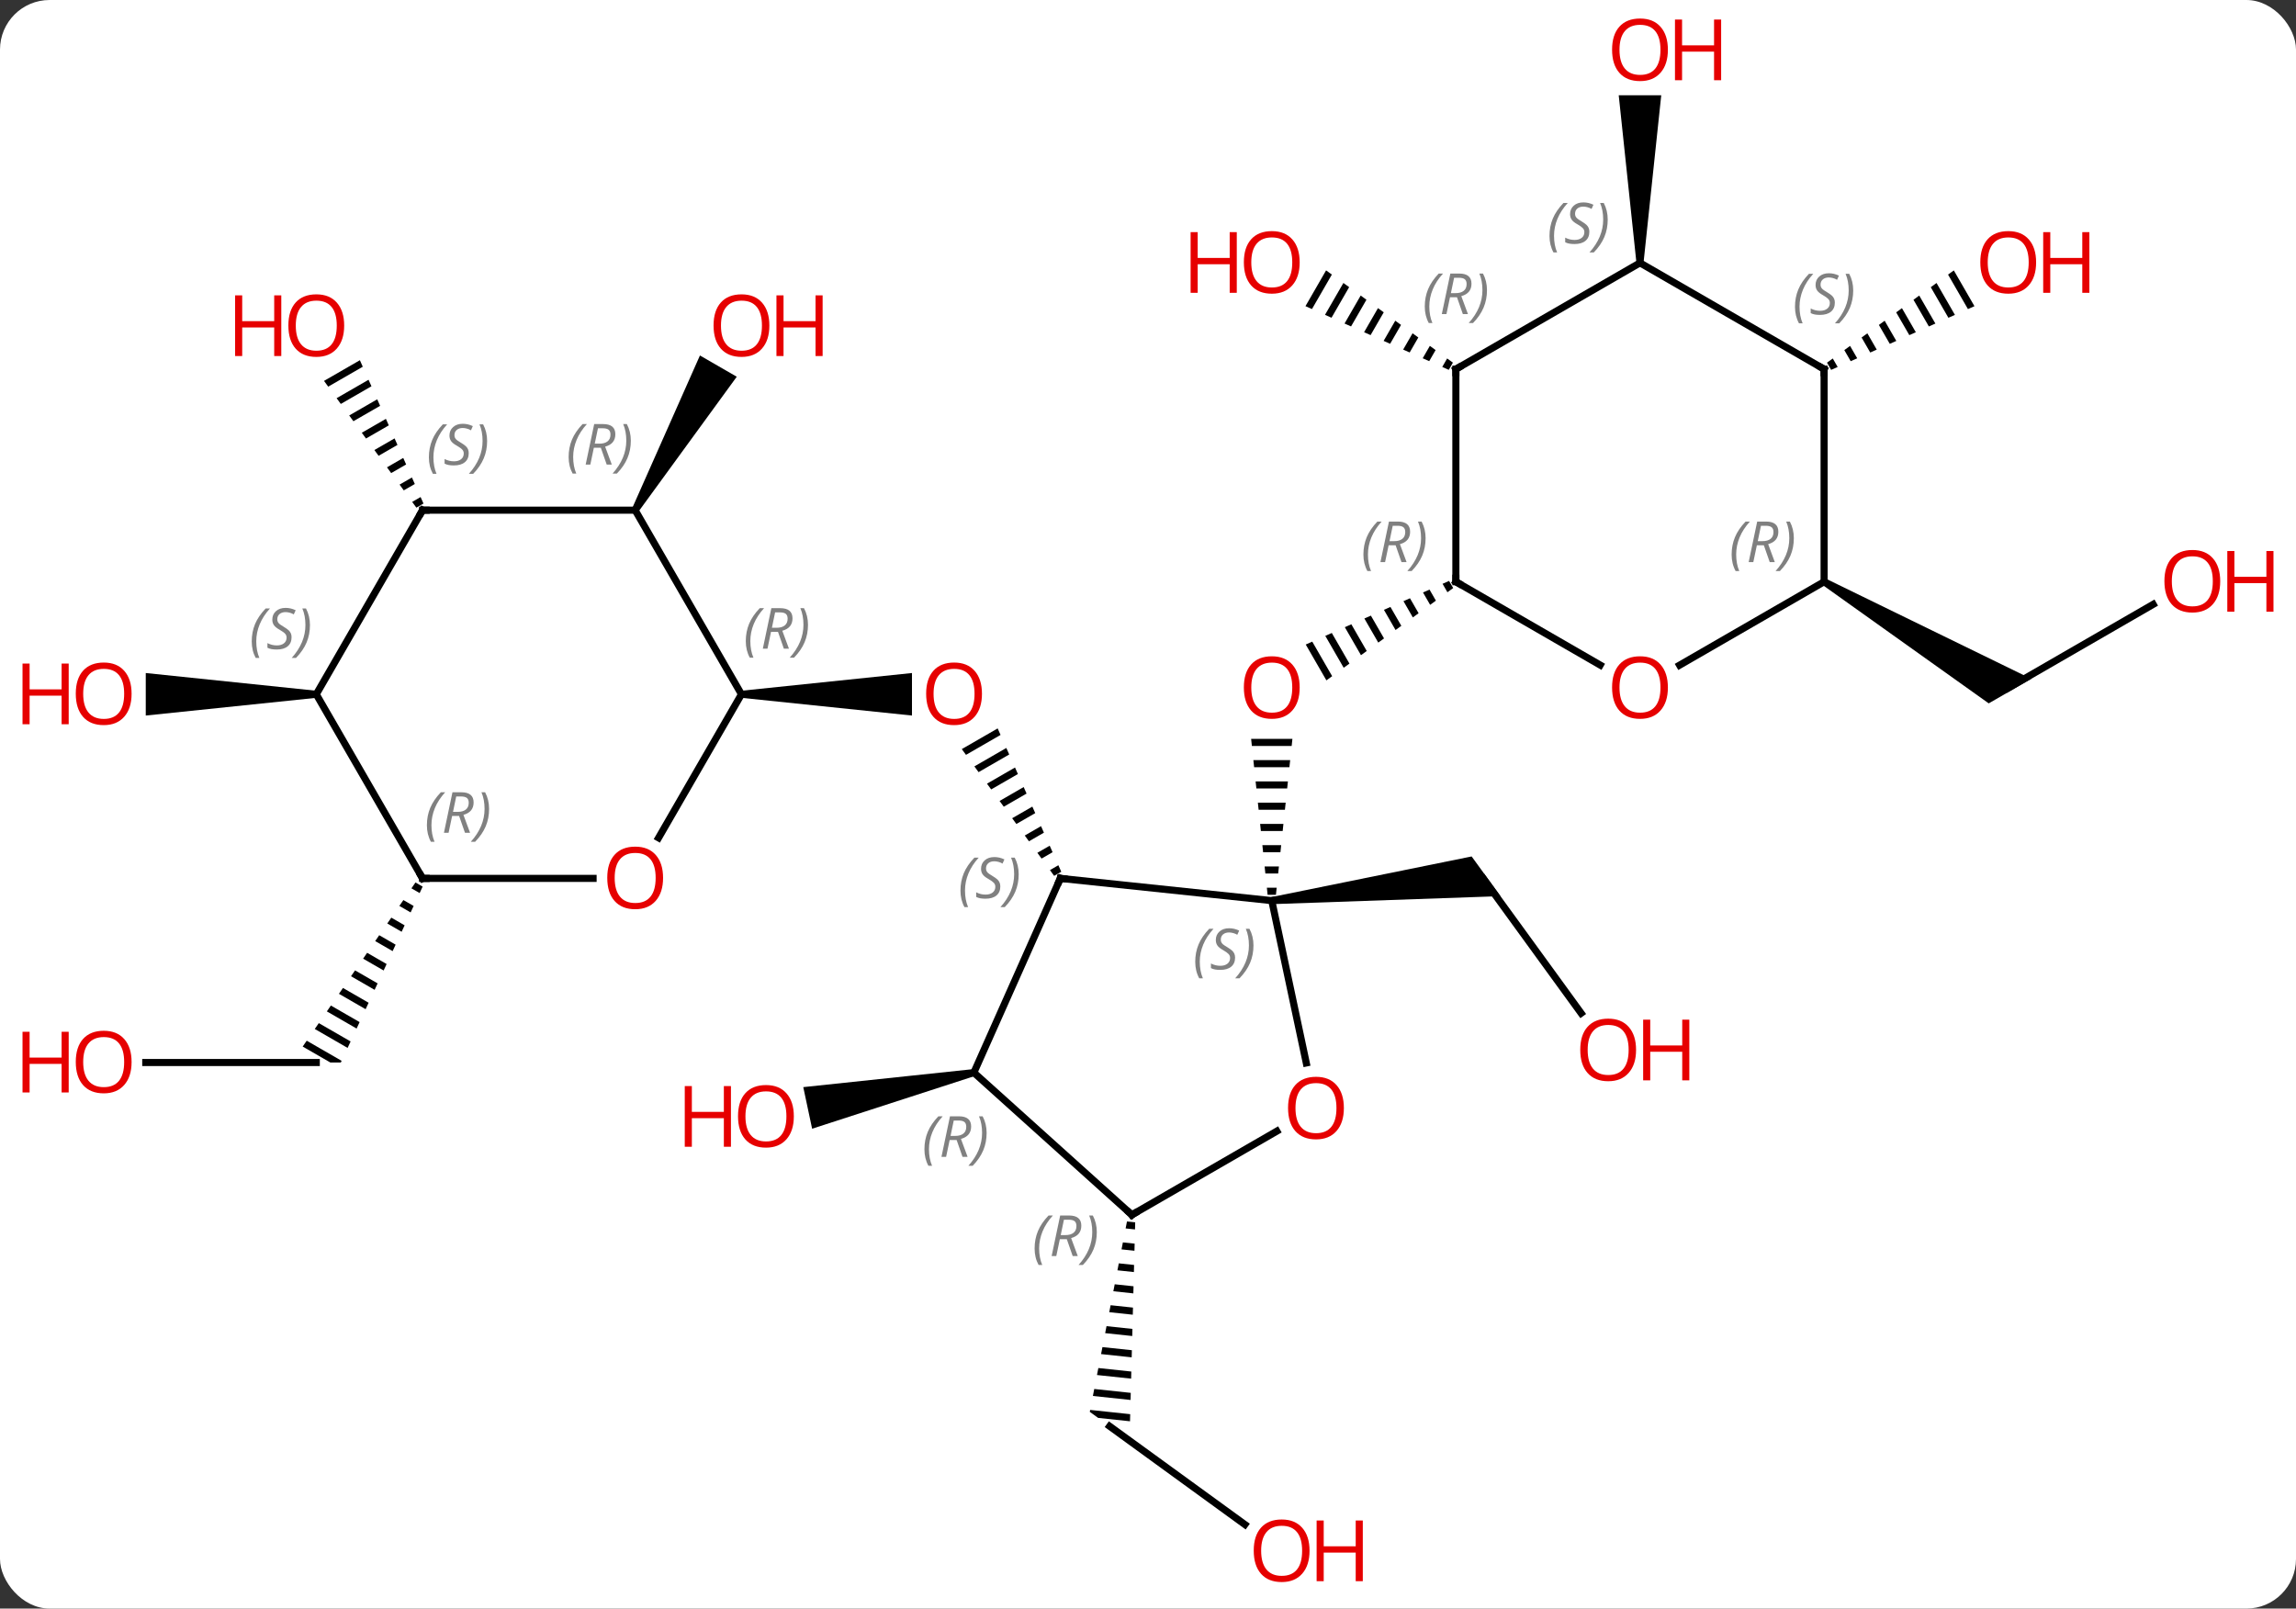 <svg width="324" viewBox="0 0 324 227" style="fill-opacity:1; color-rendering:auto; color-interpolation:auto; text-rendering:auto; stroke:black; stroke-linecap:square; stroke-miterlimit:10; shape-rendering:auto; stroke-opacity:1; fill:black; stroke-dasharray:none; font-weight:normal; stroke-width:1; font-family:'Open Sans'; font-style:normal; stroke-linejoin:miter; font-size:12; stroke-dashoffset:0; image-rendering:auto;" height="227" class="cas-substance-image" xmlns:xlink="http://www.w3.org/1999/xlink" xmlns="http://www.w3.org/2000/svg"><rect x="0" y="0" width="324" height="227" fill="#333333" stroke="none"/><svg class="cas-substance-single-component"><rect y="0" x="0" width="324" stroke="none" ry="7" rx="7" height="227" fill="white" class="cas-substance-group"/><svg y="0" x="0" width="324" viewBox="0 0 324 227" style="fill:black;" height="227" class="cas-substance-single-component-image"><svg><g><g transform="translate(162,113)" style="text-rendering:geometricPrecision; color-rendering:optimizeQuality; color-interpolation:linearRGB; stroke-linecap:butt; image-rendering:optimizeQuality;"><path style="stroke:none;" d="M14.553 -8.73 L14.659 -7.73 L20.273 -7.73 L20.379 -8.73 ZM14.87 -5.73 L14.976 -4.73 L19.956 -4.73 L20.062 -5.73 ZM15.187 -2.73 L15.293 -1.73 L19.639 -1.73 L19.745 -2.73 ZM15.505 0.27 L15.61 1.27 L19.322 1.27 L19.427 0.27 ZM15.822 3.27 L15.927 4.27 L19.005 4.27 L19.11 3.27 ZM16.139 6.27 L16.245 7.27 L18.687 7.27 L18.793 6.27 ZM16.456 9.27 L16.562 10.27 L18.37 10.27 L18.476 9.27 ZM16.773 12.27 L16.879 13.27 L18.053 13.27 L18.159 12.27 Z"/><path style="stroke:none;" d="M42.485 -31.023 L41.566 -30.615 L42.253 -29.422 L43.067 -30.015 L42.485 -31.023 ZM39.727 -29.799 L38.808 -29.391 L39.814 -27.646 L40.627 -28.238 L40.627 -28.238 L39.727 -29.799 ZM36.969 -28.574 L36.05 -28.166 L36.05 -28.166 L37.374 -25.869 L38.187 -26.462 L36.969 -28.574 ZM34.211 -27.35 L33.292 -26.942 L33.292 -26.942 L34.934 -24.093 L34.934 -24.093 L35.748 -24.685 L35.748 -24.685 L34.211 -27.35 ZM31.453 -26.125 L30.534 -25.717 L30.534 -25.717 L32.495 -22.317 L33.308 -22.909 L33.308 -22.909 L31.453 -26.125 ZM28.695 -24.901 L27.776 -24.493 L27.776 -24.493 L30.055 -20.54 L30.868 -21.132 L30.868 -21.132 L28.695 -24.901 ZM25.937 -23.676 L25.018 -23.268 L25.018 -23.268 L27.615 -18.764 L28.429 -19.356 L28.429 -19.356 L25.937 -23.676 ZM23.179 -22.452 L22.26 -22.044 L22.26 -22.044 L25.176 -16.987 L25.176 -16.987 L25.989 -17.579 L25.989 -17.579 L23.179 -22.452 Z"/><line y2="29.982" y1="10.956" x2="61.123" x1="47.301" style="fill:none;"/><path style="stroke:none;" d="M17.518 14.591 L17.414 13.597 L45.67 7.86 L49.741 13.464 Z"/><path style="stroke:none;" d="M-21.215 -10.208 L-26.276 -7.289 L-25.684 -6.476 L-20.807 -9.288 L-20.807 -9.288 L-21.215 -10.208 ZM-19.991 -7.449 L-24.499 -4.849 L-23.907 -4.036 L-19.583 -6.53 L-19.991 -7.449 ZM-18.767 -4.691 L-22.722 -2.41 L-22.13 -1.597 L-18.359 -3.771 L-18.767 -4.691 ZM-17.544 -1.933 L-20.945 0.029 L-20.945 0.029 L-20.353 0.842 L-17.136 -1.013 L-17.544 -1.933 ZM-16.32 0.826 L-19.168 2.468 L-18.576 3.281 L-15.912 1.745 L-15.912 1.745 L-16.32 0.826 ZM-15.096 3.584 L-17.391 4.908 L-17.391 4.908 L-16.798 5.721 L-16.798 5.721 L-14.688 4.504 L-14.688 4.504 L-15.096 3.584 ZM-13.872 6.343 L-15.614 7.347 L-15.021 8.16 L-15.021 8.16 L-13.464 7.262 L-13.464 7.262 L-13.872 6.343 ZM-12.648 9.101 L-13.836 9.786 L-13.836 9.786 L-13.244 10.599 L-13.244 10.599 L-12.24 10.02 L-12.24 10.02 L-12.648 9.101 Z"/><path style="stroke:none;" d="M-57.369 -14.524 L-57.369 -15.524 L-33.306 -18.024 L-33.306 -12.024 Z"/><path style="stroke:none;" d="M-24.677 37.875 L-24.469 38.853 L-47.398 46.283 L-48.646 40.414 Z"/><line y2="102.138" y1="88.272" x2="13.673" x1="-5.412" style="fill:none;"/><path style="stroke:none;" d="M-2.966 59.369 L-3.159 60.354 L-3.159 60.354 L-1.832 60.495 L-1.832 60.495 L-1.806 59.492 L-1.806 59.492 L-2.966 59.369 ZM-3.544 62.324 L-3.736 63.309 L-3.736 63.309 L-1.911 63.503 L-1.911 63.503 L-1.884 62.5 L-1.884 62.5 L-3.544 62.324 ZM-4.121 65.279 L-4.313 66.264 L-4.313 66.264 L-1.989 66.511 L-1.989 66.511 L-1.963 65.509 L-1.963 65.509 L-4.121 65.279 ZM-4.698 68.234 L-4.891 69.219 L-4.891 69.219 L-2.067 69.519 L-2.067 69.519 L-2.041 68.517 L-2.041 68.517 L-4.698 68.234 ZM-5.276 71.19 L-5.468 72.175 L-5.468 72.175 L-2.146 72.528 L-2.146 72.528 L-2.12 71.525 L-2.12 71.525 L-5.276 71.19 ZM-5.853 74.145 L-6.045 75.13 L-6.045 75.13 L-2.224 75.536 L-2.224 75.536 L-2.198 74.533 L-2.198 74.533 L-5.853 74.145 ZM-6.43 77.1 L-6.622 78.085 L-6.622 78.085 L-2.303 78.544 L-2.303 78.544 L-2.276 77.541 L-2.276 77.541 L-6.43 77.1 ZM-7.007 80.055 L-7.2 81.04 L-7.2 81.04 L-2.381 81.552 L-2.381 81.552 L-2.355 80.549 L-2.355 80.549 L-7.007 80.055 ZM-7.585 83.01 L-7.777 83.995 L-7.777 83.995 L-2.46 84.56 L-2.46 84.56 L-2.433 83.558 L-2.433 83.558 L-7.585 83.01 ZM-8.162 85.966 L-8.214 86.236 L-8.214 86.236 L-8.214 86.236 L-8.214 86.236 L-7.038 87.09 L-7.038 87.09 L-2.538 87.569 L-2.538 87.569 L-2.512 86.566 L-2.512 86.566 L-8.162 85.966 Z"/><path style="stroke:none;" d="M25.132 -74.845 L22.221 -69.796 L22.221 -69.796 L23.14 -69.388 L23.14 -69.388 L25.946 -74.253 L25.132 -74.845 ZM27.573 -73.069 L24.978 -68.57 L24.978 -68.57 L25.897 -68.162 L25.897 -68.162 L28.386 -72.478 L28.386 -72.478 L27.573 -73.069 ZM30.013 -71.294 L27.736 -67.345 L27.736 -67.345 L28.655 -66.936 L28.655 -66.936 L30.826 -70.702 L30.826 -70.702 L30.013 -71.294 ZM32.453 -69.519 L30.493 -66.119 L30.493 -66.119 L31.412 -65.711 L31.412 -65.711 L33.267 -68.927 L32.453 -69.519 ZM34.894 -67.743 L33.25 -64.894 L33.25 -64.894 L34.169 -64.485 L34.169 -64.485 L35.707 -67.151 L35.707 -67.151 L34.894 -67.743 ZM37.334 -65.968 L36.008 -63.668 L36.927 -63.26 L36.927 -63.26 L38.147 -65.376 L38.147 -65.376 L37.334 -65.968 ZM39.774 -64.192 L38.765 -62.443 L38.765 -62.443 L39.684 -62.034 L39.684 -62.034 L40.587 -63.6 L40.587 -63.6 L39.774 -64.192 ZM42.214 -62.417 L41.522 -61.217 L42.441 -60.808 L42.441 -60.808 L43.028 -61.825 L43.028 -61.825 L42.214 -62.417 Z"/><path style="stroke:none;" d="M-71.936 -40.754 L-72.802 -41.254 L-63.228 -62.836 L-58.032 -59.836 Z"/><line y2="-27.717" y1="-15.906" x2="141.846" x1="121.389" style="fill:none;"/><path style="stroke:none;" d="M95.159 -30.473 L95.659 -31.339 L124.639 -17.205 L118.639 -13.741 Z"/><path style="stroke:none;" d="M69.926 -75.906 L68.926 -75.906 L66.426 -99.554 L72.426 -99.554 Z"/><line y2="36.939" y1="36.939" x2="-141.431" x1="-117.369" style="fill:none;"/><path style="stroke:none;" d="M-103.371 11.534 L-103.939 12.361 L-102.783 13.028 L-102.36 12.117 L-103.371 11.534 ZM-105.076 14.015 L-105.645 14.842 L-104.054 15.759 L-103.63 14.848 L-105.076 14.015 ZM-106.781 16.495 L-107.35 17.322 L-105.324 18.49 L-104.901 17.58 L-106.781 16.495 ZM-108.486 18.976 L-109.055 19.803 L-106.595 21.222 L-106.171 20.311 L-106.171 20.311 L-108.486 18.976 ZM-110.192 21.457 L-110.76 22.284 L-107.865 23.953 L-107.442 23.043 L-110.192 21.457 ZM-111.897 23.938 L-112.465 24.765 L-109.135 26.685 L-108.712 25.774 L-111.897 23.938 ZM-113.602 26.418 L-114.17 27.245 L-110.406 29.416 L-109.982 28.506 L-109.982 28.506 L-113.602 26.418 ZM-115.307 28.899 L-115.875 29.726 L-111.676 32.147 L-111.253 31.237 L-115.307 28.899 ZM-117.012 31.38 L-117.58 32.207 L-117.58 32.207 L-112.947 34.879 L-112.523 33.968 L-117.012 31.38 ZM-118.717 33.861 L-119.285 34.688 L-115.381 36.939 L-113.905 36.939 L-113.794 36.7 L-118.717 33.861 Z"/><path style="stroke:none;" d="M-111.215 -62.168 L-116.276 -59.249 L-115.684 -58.436 L-115.684 -58.436 L-110.807 -61.248 L-111.215 -62.168 ZM-109.991 -59.409 L-114.499 -56.809 L-113.907 -55.996 L-113.907 -55.996 L-109.583 -58.49 L-109.991 -59.409 ZM-108.767 -56.651 L-112.722 -54.37 L-112.13 -53.557 L-108.359 -55.731 L-108.359 -55.731 L-108.767 -56.651 ZM-107.543 -53.892 L-110.945 -51.931 L-110.945 -51.931 L-110.353 -51.118 L-107.136 -52.973 L-107.136 -52.973 L-107.543 -53.892 ZM-106.32 -51.134 L-109.168 -49.492 L-109.168 -49.492 L-108.576 -48.679 L-105.912 -50.215 L-105.912 -50.215 L-106.32 -51.134 ZM-105.096 -48.376 L-107.391 -47.052 L-106.798 -46.239 L-106.798 -46.239 L-104.688 -47.456 L-104.688 -47.456 L-105.096 -48.376 ZM-103.872 -45.617 L-105.614 -44.613 L-105.614 -44.613 L-105.021 -43.8 L-105.021 -43.8 L-103.464 -44.698 L-103.464 -44.698 L-103.872 -45.617 ZM-102.648 -42.859 L-103.836 -42.174 L-103.244 -41.361 L-103.244 -41.361 L-102.24 -41.94 L-102.648 -42.859 Z"/><path style="stroke:none;" d="M113.713 -74.84 L112.9 -74.249 L112.9 -74.249 L115.707 -69.382 L115.707 -69.382 L116.626 -69.79 L116.626 -69.79 L113.713 -74.84 ZM111.273 -73.065 L110.46 -72.473 L110.46 -72.473 L112.949 -68.156 L112.949 -68.156 L113.868 -68.565 L113.868 -68.565 L111.273 -73.065 ZM108.833 -71.289 L108.02 -70.697 L110.192 -66.931 L110.192 -66.931 L111.111 -67.339 L108.833 -71.289 ZM106.393 -69.513 L105.579 -68.922 L105.579 -68.922 L107.434 -65.706 L108.353 -66.114 L108.353 -66.114 L106.393 -69.513 ZM103.953 -67.738 L103.139 -67.146 L103.139 -67.146 L104.677 -64.48 L104.677 -64.48 L105.596 -64.889 L105.596 -64.889 L103.953 -67.738 ZM101.513 -65.962 L100.699 -65.37 L100.699 -65.37 L101.919 -63.255 L101.919 -63.255 L102.838 -63.663 L102.838 -63.663 L101.513 -65.962 ZM99.072 -64.187 L98.259 -63.595 L99.162 -62.029 L99.162 -62.029 L100.081 -62.438 L100.081 -62.438 L99.072 -64.187 ZM96.632 -62.411 L95.819 -61.819 L95.819 -61.819 L96.404 -60.804 L96.404 -60.804 L97.323 -61.213 L97.323 -61.213 L96.632 -62.411 Z"/><path style="stroke:none;" d="M-117.369 -15.524 L-117.369 -14.524 L-141.431 -12.024 L-141.431 -18.024 Z"/><line y2="10.956" y1="14.094" x2="-12.369" x1="17.466" style="fill:none;"/><line y2="37.004" y1="14.094" x2="22.336" x1="17.466" style="fill:none;"/><line y2="38.364" y1="10.956" x2="-24.573" x1="-12.369" style="fill:none;"/><line y2="58.437" y1="46.626" x2="-2.277" x1="18.18" style="fill:none;"/><line y2="58.437" y1="38.364" x2="-2.277" x1="-24.573" style="fill:none;"/><line y2="-19.147" y1="-30.906" x2="63.812" x1="43.446" style="fill:none;"/><line y2="-60.906" y1="-30.906" x2="43.446" x1="43.446" style="fill:none;"/><line y2="-30.906" y1="-19.132" x2="95.409" x1="75.014" style="fill:none;"/><line y2="-75.906" y1="-60.906" x2="69.426" x1="43.446" style="fill:none;"/><line y2="-60.906" y1="-30.906" x2="95.409" x1="95.409" style="fill:none;"/><line y2="-60.906" y1="-75.906" x2="95.409" x1="69.426" style="fill:none;"/><line y2="5.234" y1="-15.024" x2="-69.066" x1="-57.369" style="fill:none;"/><line y2="-41.004" y1="-15.024" x2="-72.369" x1="-57.369" style="fill:none;"/><line y2="10.956" y1="10.956" x2="-102.369" x1="-78.306" style="fill:none;"/><line y2="-41.004" y1="-41.004" x2="-102.369" x1="-72.369" style="fill:none;"/><line y2="-15.024" y1="10.956" x2="-117.369" x1="-102.369" style="fill:none;"/><line y2="-15.024" y1="-41.004" x2="-117.369" x1="-102.369" style="fill:none;"/></g><g transform="translate(162,113)" style="fill:rgb(230,0,0); text-rendering:geometricPrecision; color-rendering:optimizeQuality; image-rendering:optimizeQuality; font-family:'Open Sans'; stroke:rgb(230,0,0); color-interpolation:linearRGB;"><path style="stroke:none;" d="M21.404 -15.976 Q21.404 -13.914 20.364 -12.734 Q19.325 -11.554 17.482 -11.554 Q15.591 -11.554 14.56 -12.719 Q13.528 -13.883 13.528 -15.992 Q13.528 -18.086 14.56 -19.234 Q15.591 -20.383 17.482 -20.383 Q19.341 -20.383 20.372 -19.211 Q21.404 -18.039 21.404 -15.976 ZM14.575 -15.976 Q14.575 -14.242 15.318 -13.336 Q16.06 -12.429 17.482 -12.429 Q18.904 -12.429 19.63 -13.328 Q20.357 -14.226 20.357 -15.976 Q20.357 -17.711 19.63 -18.601 Q18.904 -19.492 17.482 -19.492 Q16.06 -19.492 15.318 -18.593 Q14.575 -17.695 14.575 -15.976 Z"/><path style="stroke:none;" d="M68.873 35.159 Q68.873 37.221 67.833 38.401 Q66.794 39.581 64.951 39.581 Q63.06 39.581 62.029 38.416 Q60.998 37.252 60.998 35.143 Q60.998 33.049 62.029 31.901 Q63.06 30.752 64.951 30.752 Q66.81 30.752 67.841 31.924 Q68.873 33.096 68.873 35.159 ZM62.044 35.159 Q62.044 36.893 62.787 37.799 Q63.529 38.706 64.951 38.706 Q66.373 38.706 67.099 37.807 Q67.826 36.909 67.826 35.159 Q67.826 33.424 67.099 32.534 Q66.373 31.643 64.951 31.643 Q63.529 31.643 62.787 32.541 Q62.044 33.44 62.044 35.159 Z"/><path style="stroke:none;" d="M76.388 39.456 L75.388 39.456 L75.388 35.424 L70.873 35.424 L70.873 39.456 L69.873 39.456 L69.873 30.893 L70.873 30.893 L70.873 34.534 L75.388 34.534 L75.388 30.893 L76.388 30.893 L76.388 39.456 Z"/><path style="stroke:none;" d="M-23.431 -15.094 Q-23.431 -13.032 -24.471 -11.852 Q-25.51 -10.672 -27.353 -10.672 Q-29.244 -10.672 -30.275 -11.836 Q-31.306 -13.001 -31.306 -15.11 Q-31.306 -17.204 -30.275 -18.352 Q-29.244 -19.501 -27.353 -19.501 Q-25.494 -19.501 -24.463 -18.329 Q-23.431 -17.157 -23.431 -15.094 ZM-30.26 -15.094 Q-30.26 -13.36 -29.517 -12.454 Q-28.775 -11.547 -27.353 -11.547 Q-25.931 -11.547 -25.205 -12.446 Q-24.478 -13.344 -24.478 -15.094 Q-24.478 -16.829 -25.205 -17.719 Q-25.931 -18.61 -27.353 -18.61 Q-28.775 -18.61 -29.517 -17.712 Q-30.26 -16.813 -30.26 -15.094 Z"/><path style="stroke:none;" d="M-49.978 44.531 Q-49.978 46.593 -51.018 47.773 Q-52.057 48.953 -53.9 48.953 Q-55.791 48.953 -56.822 47.788 Q-57.853 46.624 -57.853 44.515 Q-57.853 42.421 -56.822 41.273 Q-55.791 40.124 -53.9 40.124 Q-52.041 40.124 -51.01 41.296 Q-49.978 42.468 -49.978 44.531 ZM-56.807 44.531 Q-56.807 46.265 -56.064 47.171 Q-55.322 48.078 -53.9 48.078 Q-52.478 48.078 -51.752 47.179 Q-51.025 46.281 -51.025 44.531 Q-51.025 42.796 -51.752 41.906 Q-52.478 41.015 -53.9 41.015 Q-55.322 41.015 -56.064 41.913 Q-56.807 42.812 -56.807 44.531 Z"/><path style="stroke:none;" d="M-58.853 48.828 L-59.853 48.828 L-59.853 44.796 L-64.369 44.796 L-64.369 48.828 L-65.369 48.828 L-65.369 40.265 L-64.369 40.265 L-64.369 43.906 L-59.853 43.906 L-59.853 40.265 L-58.853 40.265 L-58.853 48.828 Z"/><path style="stroke:none;" d="M22.796 105.836 Q22.796 107.898 21.756 109.078 Q20.717 110.258 18.874 110.258 Q16.983 110.258 15.952 109.094 Q14.921 107.929 14.921 105.82 Q14.921 103.726 15.952 102.578 Q16.983 101.429 18.874 101.429 Q20.733 101.429 21.764 102.601 Q22.796 103.773 22.796 105.836 ZM15.967 105.836 Q15.967 107.57 16.71 108.476 Q17.452 109.383 18.874 109.383 Q20.296 109.383 21.022 108.484 Q21.749 107.586 21.749 105.836 Q21.749 104.101 21.022 103.211 Q20.296 102.32 18.874 102.32 Q17.452 102.32 16.71 103.219 Q15.967 104.117 15.967 105.836 Z"/><path style="stroke:none;" d="M30.311 110.133 L29.311 110.133 L29.311 106.101 L24.796 106.101 L24.796 110.133 L23.796 110.133 L23.796 101.57 L24.796 101.57 L24.796 105.211 L29.311 105.211 L29.311 101.57 L30.311 101.57 L30.311 110.133 Z"/><path style="stroke:none;" d="M21.404 -75.976 Q21.404 -73.914 20.364 -72.734 Q19.325 -71.554 17.482 -71.554 Q15.591 -71.554 14.56 -72.719 Q13.528 -73.883 13.528 -75.992 Q13.528 -78.086 14.56 -79.234 Q15.591 -80.383 17.482 -80.383 Q19.341 -80.383 20.372 -79.211 Q21.404 -78.039 21.404 -75.976 ZM14.575 -75.976 Q14.575 -74.242 15.318 -73.336 Q16.06 -72.429 17.482 -72.429 Q18.904 -72.429 19.63 -73.328 Q20.357 -74.226 20.357 -75.976 Q20.357 -77.711 19.63 -78.601 Q18.904 -79.492 17.482 -79.492 Q16.06 -79.492 15.318 -78.594 Q14.575 -77.695 14.575 -75.976 Z"/><path style="stroke:none;" d="M12.528 -71.679 L11.528 -71.679 L11.528 -75.711 L7.013 -75.711 L7.013 -71.679 L6.013 -71.679 L6.013 -80.242 L7.013 -80.242 L7.013 -76.601 L11.528 -76.601 L11.528 -80.242 L12.528 -80.242 L12.528 -71.679 Z"/><path style="stroke:none;" d="M-53.431 -67.054 Q-53.431 -64.992 -54.471 -63.812 Q-55.51 -62.632 -57.353 -62.632 Q-59.244 -62.632 -60.275 -63.797 Q-61.306 -64.961 -61.306 -67.07 Q-61.306 -69.164 -60.275 -70.312 Q-59.244 -71.461 -57.353 -71.461 Q-55.494 -71.461 -54.463 -70.289 Q-53.431 -69.117 -53.431 -67.054 ZM-60.26 -67.054 Q-60.26 -65.32 -59.517 -64.414 Q-58.775 -63.507 -57.353 -63.507 Q-55.931 -63.507 -55.205 -64.406 Q-54.478 -65.304 -54.478 -67.054 Q-54.478 -68.789 -55.205 -69.679 Q-55.931 -70.57 -57.353 -70.57 Q-58.775 -70.57 -59.517 -69.671 Q-60.26 -68.773 -60.26 -67.054 Z"/><path style="stroke:none;" d="M-45.916 -62.757 L-46.916 -62.757 L-46.916 -66.789 L-51.431 -66.789 L-51.431 -62.757 L-52.431 -62.757 L-52.431 -71.32 L-51.431 -71.32 L-51.431 -67.679 L-46.916 -67.679 L-46.916 -71.32 L-45.916 -71.32 L-45.916 -62.757 Z"/><path style="stroke:none;" d="M151.306 -30.976 Q151.306 -28.914 150.267 -27.734 Q149.228 -26.554 147.385 -26.554 Q145.494 -26.554 144.463 -27.718 Q143.431 -28.883 143.431 -30.992 Q143.431 -33.086 144.463 -34.234 Q145.494 -35.383 147.385 -35.383 Q149.244 -35.383 150.275 -34.211 Q151.306 -33.039 151.306 -30.976 ZM144.478 -30.976 Q144.478 -29.242 145.221 -28.336 Q145.963 -27.429 147.385 -27.429 Q148.806 -27.429 149.533 -28.328 Q150.26 -29.226 150.26 -30.976 Q150.26 -32.711 149.533 -33.601 Q148.806 -34.492 147.385 -34.492 Q145.963 -34.492 145.221 -33.593 Q144.478 -32.695 144.478 -30.976 Z"/><path style="stroke:none;" d="M158.822 -26.679 L157.822 -26.679 L157.822 -30.711 L153.306 -30.711 L153.306 -26.679 L152.306 -26.679 L152.306 -35.242 L153.306 -35.242 L153.306 -31.601 L157.822 -31.601 L157.822 -35.242 L158.822 -35.242 L158.822 -26.679 Z"/><path style="stroke:none;" d="M73.364 -105.976 Q73.364 -103.914 72.324 -102.734 Q71.285 -101.554 69.442 -101.554 Q67.551 -101.554 66.52 -102.719 Q65.489 -103.883 65.489 -105.992 Q65.489 -108.086 66.52 -109.234 Q67.551 -110.383 69.442 -110.383 Q71.301 -110.383 72.332 -109.211 Q73.364 -108.039 73.364 -105.976 ZM66.535 -105.976 Q66.535 -104.242 67.278 -103.336 Q68.02 -102.429 69.442 -102.429 Q70.864 -102.429 71.59 -103.328 Q72.317 -104.226 72.317 -105.976 Q72.317 -107.711 71.59 -108.601 Q70.864 -109.492 69.442 -109.492 Q68.02 -109.492 67.278 -108.594 Q66.535 -107.695 66.535 -105.976 Z"/><path style="stroke:none;" d="M80.879 -101.679 L79.879 -101.679 L79.879 -105.711 L75.364 -105.711 L75.364 -101.679 L74.364 -101.679 L74.364 -110.242 L75.364 -110.242 L75.364 -106.601 L79.879 -106.601 L79.879 -110.242 L80.879 -110.242 L80.879 -101.679 Z"/><path style="stroke:none;" d="M-143.431 36.869 Q-143.431 38.931 -144.471 40.111 Q-145.51 41.291 -147.353 41.291 Q-149.244 41.291 -150.275 40.127 Q-151.306 38.962 -151.306 36.853 Q-151.306 34.759 -150.275 33.611 Q-149.244 32.462 -147.353 32.462 Q-145.494 32.462 -144.463 33.634 Q-143.431 34.806 -143.431 36.869 ZM-150.26 36.869 Q-150.26 38.603 -149.517 39.509 Q-148.775 40.416 -147.353 40.416 Q-145.931 40.416 -145.205 39.517 Q-144.478 38.619 -144.478 36.869 Q-144.478 35.134 -145.205 34.244 Q-145.931 33.353 -147.353 33.353 Q-148.775 33.353 -149.517 34.252 Q-150.26 35.15 -150.26 36.869 Z"/><path style="stroke:none;" d="M-152.306 41.166 L-153.306 41.166 L-153.306 37.134 L-157.822 37.134 L-157.822 41.166 L-158.822 41.166 L-158.822 32.603 L-157.822 32.603 L-157.822 36.244 L-153.306 36.244 L-153.306 32.603 L-152.306 32.603 L-152.306 41.166 Z"/><path style="stroke:none;" d="M-113.431 -67.054 Q-113.431 -64.992 -114.471 -63.812 Q-115.51 -62.632 -117.353 -62.632 Q-119.244 -62.632 -120.275 -63.797 Q-121.306 -64.961 -121.306 -67.07 Q-121.306 -69.164 -120.275 -70.312 Q-119.244 -71.461 -117.353 -71.461 Q-115.494 -71.461 -114.463 -70.289 Q-113.431 -69.117 -113.431 -67.054 ZM-120.26 -67.054 Q-120.26 -65.32 -119.517 -64.414 Q-118.775 -63.507 -117.353 -63.507 Q-115.931 -63.507 -115.205 -64.406 Q-114.478 -65.304 -114.478 -67.054 Q-114.478 -68.789 -115.205 -69.679 Q-115.931 -70.57 -117.353 -70.57 Q-118.775 -70.57 -119.517 -69.671 Q-120.26 -68.773 -120.26 -67.054 Z"/><path style="stroke:none;" d="M-122.306 -62.757 L-123.306 -62.757 L-123.306 -66.789 L-127.822 -66.789 L-127.822 -62.757 L-128.822 -62.757 L-128.822 -71.32 L-127.822 -71.32 L-127.822 -67.679 L-123.306 -67.679 L-123.306 -71.32 L-122.306 -71.32 L-122.306 -62.757 Z"/><path style="stroke:none;" d="M125.326 -75.976 Q125.326 -73.914 124.287 -72.734 Q123.248 -71.554 121.405 -71.554 Q119.514 -71.554 118.483 -72.719 Q117.451 -73.883 117.451 -75.992 Q117.451 -78.086 118.483 -79.234 Q119.514 -80.383 121.405 -80.383 Q123.264 -80.383 124.295 -79.211 Q125.326 -78.039 125.326 -75.976 ZM118.498 -75.976 Q118.498 -74.242 119.241 -73.336 Q119.983 -72.429 121.405 -72.429 Q122.826 -72.429 123.553 -73.328 Q124.28 -74.226 124.28 -75.976 Q124.28 -77.711 123.553 -78.601 Q122.826 -79.492 121.405 -79.492 Q119.983 -79.492 119.241 -78.594 Q118.498 -77.695 118.498 -75.976 Z"/><path style="stroke:none;" d="M132.842 -71.679 L131.842 -71.679 L131.842 -75.711 L127.326 -75.711 L127.326 -71.679 L126.326 -71.679 L126.326 -80.242 L127.326 -80.242 L127.326 -76.601 L131.842 -76.601 L131.842 -80.242 L132.842 -80.242 L132.842 -71.679 Z"/><path style="stroke:none;" d="M-143.431 -15.094 Q-143.431 -13.032 -144.471 -11.852 Q-145.51 -10.672 -147.353 -10.672 Q-149.244 -10.672 -150.275 -11.836 Q-151.306 -13.001 -151.306 -15.11 Q-151.306 -17.204 -150.275 -18.352 Q-149.244 -19.501 -147.353 -19.501 Q-145.494 -19.501 -144.463 -18.329 Q-143.431 -17.157 -143.431 -15.094 ZM-150.26 -15.094 Q-150.26 -13.36 -149.517 -12.454 Q-148.775 -11.547 -147.353 -11.547 Q-145.931 -11.547 -145.205 -12.446 Q-144.478 -13.344 -144.478 -15.094 Q-144.478 -16.829 -145.205 -17.719 Q-145.931 -18.61 -147.353 -18.61 Q-148.775 -18.61 -149.517 -17.712 Q-150.26 -16.813 -150.26 -15.094 Z"/><path style="stroke:none;" d="M-152.306 -10.797 L-153.306 -10.797 L-153.306 -14.829 L-157.822 -14.829 L-157.822 -10.797 L-158.822 -10.797 L-158.822 -19.36 L-157.822 -19.36 L-157.822 -15.719 L-153.306 -15.719 L-153.306 -19.36 L-152.306 -19.36 L-152.306 -10.797 Z"/></g><g transform="translate(162,113)" style="font-size:8.4px; fill:gray; text-rendering:geometricPrecision; image-rendering:optimizeQuality; color-rendering:optimizeQuality; font-family:'Open Sans'; font-style:italic; stroke:gray; color-interpolation:linearRGB;"><path style="stroke:none;" d="M6.666 22.728 Q6.666 21.4 7.135 20.275 Q7.603 19.15 8.635 18.072 L9.244 18.072 Q8.275 19.135 7.791 20.306 Q7.306 21.478 7.306 22.713 Q7.306 24.041 7.744 25.056 L7.228 25.056 Q6.666 24.025 6.666 22.728 ZM12.289 22.135 Q12.289 22.963 11.742 23.416 Q11.195 23.869 10.195 23.869 Q9.789 23.869 9.476 23.814 Q9.164 23.76 8.882 23.619 L8.882 22.963 Q9.507 23.291 10.21 23.291 Q10.835 23.291 11.21 22.994 Q11.585 22.697 11.585 22.181 Q11.585 21.869 11.382 21.642 Q11.179 21.416 10.617 21.088 Q10.023 20.76 9.796 20.431 Q9.57 20.103 9.57 19.65 Q9.57 18.916 10.085 18.455 Q10.601 17.994 11.445 17.994 Q11.82 17.994 12.156 18.072 Q12.492 18.15 12.867 18.322 L12.601 18.916 Q12.351 18.76 12.031 18.674 Q11.71 18.588 11.445 18.588 Q10.914 18.588 10.593 18.861 Q10.273 19.135 10.273 19.603 Q10.273 19.806 10.343 19.955 Q10.414 20.103 10.554 20.236 Q10.695 20.369 11.117 20.619 Q11.679 20.963 11.882 21.158 Q12.085 21.353 12.187 21.588 Q12.289 21.822 12.289 22.135 ZM14.883 20.416 Q14.883 21.744 14.406 22.877 Q13.93 24.01 12.914 25.056 L12.305 25.056 Q14.242 22.9 14.242 20.416 Q14.242 19.088 13.805 18.072 L14.32 18.072 Q14.883 19.135 14.883 20.416 Z"/></g><g transform="translate(162,113)" style="stroke-linecap:butt; font-size:8.4px; text-rendering:geometricPrecision; image-rendering:optimizeQuality; color-rendering:optimizeQuality; font-family:'Open Sans'; font-style:italic; color-interpolation:linearRGB; stroke-miterlimit:5;"><path style="fill:none;" d="M-11.872 11.008 L-12.369 10.956 L-12.572 11.413"/><path style="fill:gray; stroke:none;" d="M-26.464 12.682 Q-26.464 11.354 -25.995 10.229 Q-25.526 9.104 -24.495 8.026 L-23.886 8.026 Q-24.854 9.089 -25.339 10.261 Q-25.823 11.432 -25.823 12.667 Q-25.823 13.995 -25.386 15.011 L-25.901 15.011 Q-26.464 13.979 -26.464 12.682 ZM-20.841 12.089 Q-20.841 12.917 -21.388 13.37 Q-21.935 13.823 -22.935 13.823 Q-23.341 13.823 -23.654 13.768 Q-23.966 13.714 -24.247 13.573 L-24.247 12.917 Q-23.622 13.245 -22.919 13.245 Q-22.294 13.245 -21.919 12.948 Q-21.544 12.651 -21.544 12.136 Q-21.544 11.823 -21.747 11.596 Q-21.951 11.37 -22.513 11.042 Q-23.107 10.714 -23.334 10.386 Q-23.56 10.057 -23.56 9.604 Q-23.56 8.87 -23.044 8.409 Q-22.529 7.948 -21.685 7.948 Q-21.31 7.948 -20.974 8.026 Q-20.638 8.104 -20.263 8.276 L-20.529 8.87 Q-20.779 8.714 -21.099 8.628 Q-21.419 8.542 -21.685 8.542 Q-22.216 8.542 -22.537 8.815 Q-22.857 9.089 -22.857 9.557 Q-22.857 9.761 -22.787 9.909 Q-22.716 10.057 -22.576 10.19 Q-22.435 10.323 -22.013 10.573 Q-21.451 10.917 -21.247 11.112 Q-21.044 11.307 -20.943 11.542 Q-20.841 11.776 -20.841 12.089 ZM-18.247 10.37 Q-18.247 11.698 -18.723 12.831 Q-19.2 13.964 -20.215 15.011 L-20.825 15.011 Q-18.887 12.854 -18.887 10.37 Q-18.887 9.042 -19.325 8.026 L-18.809 8.026 Q-18.247 9.089 -18.247 10.37 Z"/></g><g transform="translate(162,113)" style="stroke-linecap:butt; fill:rgb(230,0,0); text-rendering:geometricPrecision; color-rendering:optimizeQuality; image-rendering:optimizeQuality; font-family:'Open Sans'; stroke:rgb(230,0,0); color-interpolation:linearRGB; stroke-miterlimit:5;"><path style="stroke:none;" d="M27.64 43.367 Q27.64 45.429 26.601 46.609 Q25.562 47.789 23.719 47.789 Q21.828 47.789 20.797 46.624 Q19.765 45.46 19.765 43.351 Q19.765 41.257 20.797 40.109 Q21.828 38.96 23.719 38.96 Q25.578 38.96 26.609 40.132 Q27.64 41.304 27.64 43.367 ZM20.812 43.367 Q20.812 45.101 21.555 46.007 Q22.297 46.914 23.719 46.914 Q25.14 46.914 25.867 46.015 Q26.594 45.117 26.594 43.367 Q26.594 41.632 25.867 40.742 Q25.14 39.851 23.719 39.851 Q22.297 39.851 21.555 40.749 Q20.812 41.648 20.812 43.367 Z"/></g><g transform="translate(162,113)" style="stroke-linecap:butt; font-size:8.4px; fill:gray; text-rendering:geometricPrecision; image-rendering:optimizeQuality; color-rendering:optimizeQuality; font-family:'Open Sans'; font-style:italic; stroke:gray; color-interpolation:linearRGB; stroke-miterlimit:5;"><path style="stroke:none;" d="M-31.55 49.187 Q-31.55 47.859 -31.081 46.734 Q-30.612 45.609 -29.581 44.531 L-28.971 44.531 Q-29.94 45.594 -30.425 46.766 Q-30.909 47.937 -30.909 49.172 Q-30.909 50.5 -30.471 51.516 L-30.987 51.516 Q-31.55 50.484 -31.55 49.187 ZM-27.989 47.875 L-28.489 50.25 L-29.146 50.25 L-27.943 44.531 L-26.693 44.531 Q-24.958 44.531 -24.958 45.969 Q-24.958 47.328 -26.396 47.719 L-25.458 50.25 L-26.177 50.25 L-27.005 47.875 L-27.989 47.875 ZM-27.411 45.125 Q-27.802 47.047 -27.864 47.297 L-27.208 47.297 Q-26.458 47.297 -26.052 46.969 Q-25.646 46.641 -25.646 46.016 Q-25.646 45.547 -25.904 45.336 Q-26.161 45.125 -26.755 45.125 L-27.411 45.125 ZM-22.772 46.875 Q-22.772 48.203 -23.249 49.336 Q-23.725 50.469 -24.741 51.516 L-25.35 51.516 Q-23.413 49.359 -23.413 46.875 Q-23.413 45.547 -23.85 44.531 L-23.335 44.531 Q-22.772 45.594 -22.772 46.875 Z"/><path style="fill:none; stroke:black;" d="M-1.844 58.187 L-2.277 58.437 L-2.649 58.102"/><path style="stroke:none;" d="M-16.001 63.185 Q-16.001 61.857 -15.533 60.732 Q-15.064 59.607 -14.033 58.529 L-13.423 58.529 Q-14.392 59.591 -14.876 60.763 Q-15.361 61.935 -15.361 63.169 Q-15.361 64.498 -14.923 65.513 L-15.439 65.513 Q-16.001 64.482 -16.001 63.185 ZM-12.441 61.873 L-12.941 64.248 L-13.598 64.248 L-12.394 58.529 L-11.144 58.529 Q-9.41 58.529 -9.41 59.966 Q-9.41 61.326 -10.848 61.716 L-9.91 64.248 L-10.629 64.248 L-11.457 61.873 L-12.441 61.873 ZM-11.863 59.123 Q-12.254 61.044 -12.316 61.294 L-11.66 61.294 Q-10.91 61.294 -10.504 60.966 Q-10.098 60.638 -10.098 60.013 Q-10.098 59.544 -10.355 59.334 Q-10.613 59.123 -11.207 59.123 L-11.863 59.123 ZM-7.224 60.873 Q-7.224 62.201 -7.701 63.334 Q-8.177 64.466 -9.193 65.513 L-9.802 65.513 Q-7.865 63.357 -7.865 60.873 Q-7.865 59.544 -8.302 58.529 L-7.787 58.529 Q-7.224 59.591 -7.224 60.873 Z"/><path style="fill:none; stroke:black;" d="M43.879 -30.656 L43.446 -30.906 L43.446 -31.406"/><path style="stroke:none;" d="M30.397 -34.742 Q30.397 -36.07 30.866 -37.195 Q31.335 -38.32 32.366 -39.398 L32.975 -39.398 Q32.007 -38.336 31.522 -37.164 Q31.038 -35.992 31.038 -34.758 Q31.038 -33.429 31.475 -32.414 L30.96 -32.414 Q30.397 -33.445 30.397 -34.742 ZM33.957 -36.054 L33.457 -33.679 L32.801 -33.679 L34.004 -39.398 L35.254 -39.398 Q36.989 -39.398 36.989 -37.961 Q36.989 -36.601 35.551 -36.211 L36.489 -33.679 L35.77 -33.679 L34.942 -36.054 L33.957 -36.054 ZM34.535 -38.804 Q34.145 -36.883 34.082 -36.633 L34.739 -36.633 Q35.489 -36.633 35.895 -36.961 Q36.301 -37.289 36.301 -37.914 Q36.301 -38.383 36.043 -38.594 Q35.785 -38.804 35.192 -38.804 L34.535 -38.804 ZM39.174 -37.054 Q39.174 -35.726 38.698 -34.594 Q38.221 -33.461 37.206 -32.414 L36.596 -32.414 Q38.534 -34.57 38.534 -37.054 Q38.534 -38.383 38.096 -39.398 L38.612 -39.398 Q39.174 -38.336 39.174 -37.054 Z"/></g><g transform="translate(162,113)" style="stroke-linecap:butt; fill:rgb(230,0,0); text-rendering:geometricPrecision; color-rendering:optimizeQuality; image-rendering:optimizeQuality; font-family:'Open Sans'; stroke:rgb(230,0,0); color-interpolation:linearRGB; stroke-miterlimit:5;"><path style="stroke:none;" d="M73.364 -15.976 Q73.364 -13.914 72.324 -12.734 Q71.285 -11.554 69.442 -11.554 Q67.551 -11.554 66.52 -12.719 Q65.489 -13.883 65.489 -15.992 Q65.489 -18.086 66.52 -19.234 Q67.551 -20.383 69.442 -20.383 Q71.301 -20.383 72.332 -19.211 Q73.364 -18.039 73.364 -15.976 ZM66.535 -15.976 Q66.535 -14.242 67.278 -13.336 Q68.02 -12.429 69.442 -12.429 Q70.864 -12.429 71.59 -13.328 Q72.317 -14.226 72.317 -15.976 Q72.317 -17.711 71.59 -18.601 Q70.864 -19.492 69.442 -19.492 Q68.02 -19.492 67.278 -18.593 Q66.535 -17.695 66.535 -15.976 Z"/><path style="fill:none; stroke:black;" d="M43.446 -60.406 L43.446 -60.906 L43.879 -61.156"/></g><g transform="translate(162,113)" style="stroke-linecap:butt; font-size:8.4px; fill:gray; text-rendering:geometricPrecision; image-rendering:optimizeQuality; color-rendering:optimizeQuality; font-family:'Open Sans'; font-style:italic; stroke:gray; color-interpolation:linearRGB; stroke-miterlimit:5;"><path style="stroke:none;" d="M39.057 -69.742 Q39.057 -71.07 39.526 -72.195 Q39.995 -73.32 41.026 -74.398 L41.636 -74.398 Q40.667 -73.336 40.182 -72.164 Q39.698 -70.992 39.698 -69.758 Q39.698 -68.429 40.136 -67.414 L39.62 -67.414 Q39.057 -68.445 39.057 -69.742 ZM42.617 -71.054 L42.117 -68.679 L41.461 -68.679 L42.664 -74.398 L43.914 -74.398 Q45.649 -74.398 45.649 -72.961 Q45.649 -71.601 44.211 -71.211 L45.149 -68.679 L44.43 -68.679 L43.602 -71.054 L42.617 -71.054 ZM43.196 -73.804 Q42.805 -71.883 42.742 -71.633 L43.399 -71.633 Q44.149 -71.633 44.555 -71.961 Q44.961 -72.289 44.961 -72.914 Q44.961 -73.383 44.703 -73.594 Q44.446 -73.804 43.852 -73.804 L43.196 -73.804 ZM47.835 -72.054 Q47.835 -70.726 47.358 -69.594 Q46.882 -68.461 45.866 -67.414 L45.257 -67.414 Q47.194 -69.57 47.194 -72.054 Q47.194 -73.383 46.757 -74.398 L47.272 -74.398 Q47.835 -73.336 47.835 -72.054 Z"/><path style="stroke:none;" d="M82.36 -34.742 Q82.36 -36.07 82.829 -37.195 Q83.297 -38.32 84.329 -39.398 L84.938 -39.398 Q83.969 -38.336 83.485 -37.164 Q83.001 -35.992 83.001 -34.758 Q83.001 -33.429 83.438 -32.414 L82.922 -32.414 Q82.36 -33.445 82.36 -34.742 ZM85.92 -36.054 L85.42 -33.679 L84.764 -33.679 L85.967 -39.398 L87.217 -39.398 Q88.951 -39.398 88.951 -37.961 Q88.951 -36.601 87.514 -36.211 L88.451 -33.679 L87.733 -33.679 L86.904 -36.054 L85.92 -36.054 ZM86.498 -38.804 Q86.108 -36.883 86.045 -36.633 L86.701 -36.633 Q87.451 -36.633 87.858 -36.961 Q88.264 -37.289 88.264 -37.914 Q88.264 -38.383 88.006 -38.593 Q87.748 -38.804 87.154 -38.804 L86.498 -38.804 ZM91.137 -37.054 Q91.137 -35.726 90.661 -34.593 Q90.184 -33.461 89.169 -32.414 L88.559 -32.414 Q90.497 -34.57 90.497 -37.054 Q90.497 -38.383 90.059 -39.398 L90.575 -39.398 Q91.137 -38.336 91.137 -37.054 Z"/><path style="stroke:none;" d="M56.657 -79.703 Q56.657 -81.031 57.126 -82.156 Q57.595 -83.281 58.626 -84.359 L59.235 -84.359 Q58.267 -83.296 57.782 -82.125 Q57.298 -80.953 57.298 -79.718 Q57.298 -78.39 57.735 -77.375 L57.22 -77.375 Q56.657 -78.406 56.657 -79.703 ZM62.28 -80.296 Q62.28 -79.468 61.733 -79.015 Q61.186 -78.562 60.186 -78.562 Q59.78 -78.562 59.467 -78.617 Q59.155 -78.671 58.873 -78.812 L58.873 -79.468 Q59.498 -79.14 60.202 -79.14 Q60.827 -79.14 61.202 -79.437 Q61.577 -79.734 61.577 -80.25 Q61.577 -80.562 61.373 -80.789 Q61.17 -81.015 60.608 -81.343 Q60.014 -81.671 59.788 -82 Q59.561 -82.328 59.561 -82.781 Q59.561 -83.515 60.077 -83.976 Q60.592 -84.437 61.436 -84.437 Q61.811 -84.437 62.147 -84.359 Q62.483 -84.281 62.858 -84.109 L62.592 -83.515 Q62.342 -83.671 62.022 -83.757 Q61.702 -83.843 61.436 -83.843 Q60.905 -83.843 60.584 -83.57 Q60.264 -83.296 60.264 -82.828 Q60.264 -82.625 60.334 -82.476 Q60.405 -82.328 60.545 -82.195 Q60.686 -82.062 61.108 -81.812 Q61.67 -81.468 61.873 -81.273 Q62.077 -81.078 62.178 -80.843 Q62.28 -80.609 62.28 -80.296 ZM64.874 -82.015 Q64.874 -80.687 64.398 -79.554 Q63.921 -78.421 62.905 -77.375 L62.296 -77.375 Q64.234 -79.531 64.234 -82.015 Q64.234 -83.343 63.796 -84.359 L64.312 -84.359 Q64.874 -83.296 64.874 -82.015 Z"/><path style="fill:none; stroke:black;" d="M95.409 -60.406 L95.409 -60.906 L94.976 -61.156"/><path style="stroke:none;" d="M91.3 -69.703 Q91.3 -71.031 91.769 -72.156 Q92.238 -73.281 93.269 -74.359 L93.878 -74.359 Q92.91 -73.297 92.425 -72.125 Q91.941 -70.953 91.941 -69.719 Q91.941 -68.39 92.378 -67.375 L91.863 -67.375 Q91.3 -68.406 91.3 -69.703 ZM96.923 -70.297 Q96.923 -69.469 96.376 -69.015 Q95.829 -68.562 94.829 -68.562 Q94.423 -68.562 94.11 -68.617 Q93.798 -68.672 93.516 -68.812 L93.516 -69.469 Q94.141 -69.14 94.845 -69.14 Q95.47 -69.14 95.845 -69.437 Q96.22 -69.734 96.22 -70.25 Q96.22 -70.562 96.016 -70.789 Q95.813 -71.015 95.251 -71.344 Q94.657 -71.672 94.431 -72 Q94.204 -72.328 94.204 -72.781 Q94.204 -73.515 94.72 -73.976 Q95.235 -74.437 96.079 -74.437 Q96.454 -74.437 96.79 -74.359 Q97.126 -74.281 97.501 -74.109 L97.235 -73.515 Q96.985 -73.672 96.665 -73.758 Q96.345 -73.844 96.079 -73.844 Q95.548 -73.844 95.228 -73.57 Q94.907 -73.297 94.907 -72.828 Q94.907 -72.625 94.978 -72.476 Q95.048 -72.328 95.188 -72.195 Q95.329 -72.062 95.751 -71.812 Q96.313 -71.469 96.516 -71.273 Q96.72 -71.078 96.821 -70.844 Q96.923 -70.609 96.923 -70.297 ZM99.517 -72.015 Q99.517 -70.687 99.041 -69.554 Q98.564 -68.422 97.549 -67.375 L96.939 -67.375 Q98.877 -69.531 98.877 -72.015 Q98.877 -73.344 98.439 -74.359 L98.955 -74.359 Q99.517 -73.297 99.517 -72.015 Z"/><path style="stroke:none;" d="M-56.758 -22.52 Q-56.758 -23.848 -56.289 -24.973 Q-55.82 -26.098 -54.789 -27.176 L-54.179 -27.176 Q-55.148 -26.114 -55.633 -24.942 Q-56.117 -23.77 -56.117 -22.536 Q-56.117 -21.208 -55.679 -20.192 L-56.195 -20.192 Q-56.758 -21.223 -56.758 -22.52 ZM-53.197 -23.833 L-53.697 -21.458 L-54.354 -21.458 L-53.151 -27.176 L-51.901 -27.176 Q-50.166 -27.176 -50.166 -25.739 Q-50.166 -24.38 -51.604 -23.989 L-50.666 -21.458 L-51.385 -21.458 L-52.213 -23.833 L-53.197 -23.833 ZM-52.619 -26.583 Q-53.01 -24.661 -53.072 -24.411 L-52.416 -24.411 Q-51.666 -24.411 -51.26 -24.739 Q-50.854 -25.067 -50.854 -25.692 Q-50.854 -26.161 -51.111 -26.372 Q-51.369 -26.583 -51.963 -26.583 L-52.619 -26.583 ZM-47.98 -24.833 Q-47.98 -23.505 -48.457 -22.372 Q-48.933 -21.239 -49.949 -20.192 L-50.558 -20.192 Q-48.621 -22.348 -48.621 -24.833 Q-48.621 -26.161 -49.058 -27.176 L-48.543 -27.176 Q-47.98 -26.114 -47.98 -24.833 Z"/></g><g transform="translate(162,113)" style="stroke-linecap:butt; fill:rgb(230,0,0); text-rendering:geometricPrecision; color-rendering:optimizeQuality; image-rendering:optimizeQuality; font-family:'Open Sans'; stroke:rgb(230,0,0); color-interpolation:linearRGB; stroke-miterlimit:5;"><path style="stroke:none;" d="M-68.431 10.886 Q-68.431 12.948 -69.471 14.128 Q-70.51 15.308 -72.353 15.308 Q-74.244 15.308 -75.275 14.143 Q-76.306 12.979 -76.306 10.87 Q-76.306 8.776 -75.275 7.628 Q-74.244 6.479 -72.353 6.479 Q-70.494 6.479 -69.463 7.651 Q-68.431 8.823 -68.431 10.886 ZM-75.26 10.886 Q-75.26 12.62 -74.517 13.526 Q-73.775 14.433 -72.353 14.433 Q-70.931 14.433 -70.205 13.534 Q-69.478 12.636 -69.478 10.886 Q-69.478 9.151 -70.205 8.261 Q-70.931 7.37 -72.353 7.37 Q-73.775 7.37 -74.517 8.268 Q-75.26 9.167 -75.26 10.886 Z"/></g><g transform="translate(162,113)" style="stroke-linecap:butt; font-size:8.4px; fill:gray; text-rendering:geometricPrecision; image-rendering:optimizeQuality; color-rendering:optimizeQuality; font-family:'Open Sans'; font-style:italic; stroke:gray; color-interpolation:linearRGB; stroke-miterlimit:5;"><path style="stroke:none;" d="M-81.757 -48.5 Q-81.757 -49.828 -81.289 -50.953 Q-80.82 -52.078 -79.789 -53.157 L-79.179 -53.157 Q-80.148 -52.094 -80.632 -50.922 Q-81.117 -49.75 -81.117 -48.516 Q-81.117 -47.188 -80.679 -46.172 L-81.195 -46.172 Q-81.757 -47.203 -81.757 -48.5 ZM-78.197 -49.813 L-78.697 -47.438 L-79.354 -47.438 L-78.15 -53.157 L-76.9 -53.157 Q-75.166 -53.157 -75.166 -51.719 Q-75.166 -50.36 -76.604 -49.969 L-75.666 -47.438 L-76.385 -47.438 L-77.213 -49.813 L-78.197 -49.813 ZM-77.619 -52.563 Q-78.01 -50.641 -78.072 -50.391 L-77.416 -50.391 Q-76.666 -50.391 -76.26 -50.719 Q-75.854 -51.047 -75.854 -51.672 Q-75.854 -52.141 -76.111 -52.352 Q-76.369 -52.563 -76.963 -52.563 L-77.619 -52.563 ZM-72.98 -50.813 Q-72.98 -49.485 -73.457 -48.352 Q-73.933 -47.219 -74.949 -46.172 L-75.558 -46.172 Q-73.621 -48.328 -73.621 -50.813 Q-73.621 -52.141 -74.058 -53.157 L-73.543 -53.157 Q-72.98 -52.094 -72.98 -50.813 Z"/><path style="fill:none; stroke:black;" d="M-101.869 10.956 L-102.369 10.956 L-102.619 10.523"/><path style="stroke:none;" d="M-101.758 3.46 Q-101.758 2.132 -101.289 1.007 Q-100.82 -0.118 -99.789 -1.196 L-99.18 -1.196 Q-100.148 -0.134 -100.633 1.038 Q-101.117 2.21 -101.117 3.444 Q-101.117 4.772 -100.68 5.788 L-101.195 5.788 Q-101.758 4.757 -101.758 3.46 ZM-98.198 2.147 L-98.698 4.522 L-99.354 4.522 L-98.151 -1.196 L-96.901 -1.196 Q-95.166 -1.196 -95.166 0.241 Q-95.166 1.6 -96.604 1.991 L-95.666 4.522 L-96.385 4.522 L-97.213 2.147 L-98.198 2.147 ZM-97.62 -0.603 Q-98.01 1.319 -98.073 1.569 L-97.416 1.569 Q-96.666 1.569 -96.26 1.241 Q-95.854 0.913 -95.854 0.288 Q-95.854 -0.181 -96.112 -0.392 Q-96.37 -0.603 -96.963 -0.603 L-97.62 -0.603 ZM-92.981 1.147 Q-92.981 2.475 -93.457 3.608 Q-93.934 4.741 -94.949 5.788 L-95.559 5.788 Q-93.621 3.632 -93.621 1.147 Q-93.621 -0.181 -94.059 -1.196 L-93.543 -1.196 Q-92.981 -0.134 -92.981 1.147 Z"/><path style="fill:none; stroke:black;" d="M-101.869 -41.004 L-102.369 -41.004 L-102.619 -40.571"/><path style="stroke:none;" d="M-101.477 -48.461 Q-101.477 -49.789 -101.009 -50.914 Q-100.54 -52.039 -99.509 -53.117 L-98.899 -53.117 Q-99.868 -52.055 -100.352 -50.883 Q-100.837 -49.711 -100.837 -48.477 Q-100.837 -47.149 -100.399 -46.133 L-100.915 -46.133 Q-101.477 -47.164 -101.477 -48.461 ZM-95.855 -49.055 Q-95.855 -48.227 -96.402 -47.774 Q-96.949 -47.32 -97.949 -47.32 Q-98.355 -47.32 -98.667 -47.375 Q-98.98 -47.43 -99.261 -47.57 L-99.261 -48.227 Q-98.636 -47.899 -97.933 -47.899 Q-97.308 -47.899 -96.933 -48.195 Q-96.558 -48.492 -96.558 -49.008 Q-96.558 -49.32 -96.761 -49.547 Q-96.964 -49.774 -97.527 -50.102 Q-98.121 -50.43 -98.347 -50.758 Q-98.574 -51.086 -98.574 -51.539 Q-98.574 -52.274 -98.058 -52.734 Q-97.542 -53.195 -96.699 -53.195 Q-96.324 -53.195 -95.988 -53.117 Q-95.652 -53.039 -95.277 -52.867 L-95.542 -52.274 Q-95.792 -52.43 -96.113 -52.516 Q-96.433 -52.602 -96.699 -52.602 Q-97.23 -52.602 -97.55 -52.328 Q-97.871 -52.055 -97.871 -51.586 Q-97.871 -51.383 -97.8 -51.234 Q-97.73 -51.086 -97.589 -50.953 Q-97.449 -50.82 -97.027 -50.57 Q-96.464 -50.227 -96.261 -50.031 Q-96.058 -49.836 -95.956 -49.602 Q-95.855 -49.367 -95.855 -49.055 ZM-93.26 -50.774 Q-93.26 -49.445 -93.737 -48.313 Q-94.213 -47.18 -95.229 -46.133 L-95.838 -46.133 Q-93.901 -48.289 -93.901 -50.774 Q-93.901 -52.102 -94.338 -53.117 L-93.823 -53.117 Q-93.26 -52.055 -93.26 -50.774 Z"/><path style="stroke:none;" d="M-126.477 -22.481 Q-126.477 -23.809 -126.009 -24.934 Q-125.54 -26.059 -124.509 -27.137 L-123.899 -27.137 Q-124.868 -26.075 -125.352 -24.903 Q-125.837 -23.731 -125.837 -22.497 Q-125.837 -21.169 -125.399 -20.153 L-125.915 -20.153 Q-126.477 -21.184 -126.477 -22.481 ZM-120.855 -23.075 Q-120.855 -22.247 -121.402 -21.794 Q-121.948 -21.341 -122.948 -21.341 Q-123.355 -21.341 -123.667 -21.395 Q-123.98 -21.45 -124.261 -21.591 L-124.261 -22.247 Q-123.636 -21.919 -122.933 -21.919 Q-122.308 -21.919 -121.933 -22.216 Q-121.558 -22.512 -121.558 -23.028 Q-121.558 -23.341 -121.761 -23.567 Q-121.964 -23.794 -122.527 -24.122 Q-123.12 -24.45 -123.347 -24.778 Q-123.573 -25.106 -123.573 -25.559 Q-123.573 -26.294 -123.058 -26.755 Q-122.542 -27.216 -121.698 -27.216 Q-121.323 -27.216 -120.988 -27.137 Q-120.652 -27.059 -120.277 -26.887 L-120.542 -26.294 Q-120.792 -26.45 -121.113 -26.536 Q-121.433 -26.622 -121.698 -26.622 Q-122.23 -26.622 -122.55 -26.348 Q-122.87 -26.075 -122.87 -25.606 Q-122.87 -25.403 -122.8 -25.255 Q-122.73 -25.106 -122.589 -24.973 Q-122.448 -24.841 -122.027 -24.591 Q-121.464 -24.247 -121.261 -24.052 Q-121.058 -23.856 -120.956 -23.622 Q-120.855 -23.387 -120.855 -23.075 ZM-118.26 -24.794 Q-118.26 -23.466 -118.737 -22.333 Q-119.213 -21.2 -120.229 -20.153 L-120.838 -20.153 Q-118.901 -22.309 -118.901 -24.794 Q-118.901 -26.122 -119.338 -27.137 L-118.823 -27.137 Q-118.26 -26.075 -118.26 -24.794 Z"/></g></g></svg></svg></svg></svg>